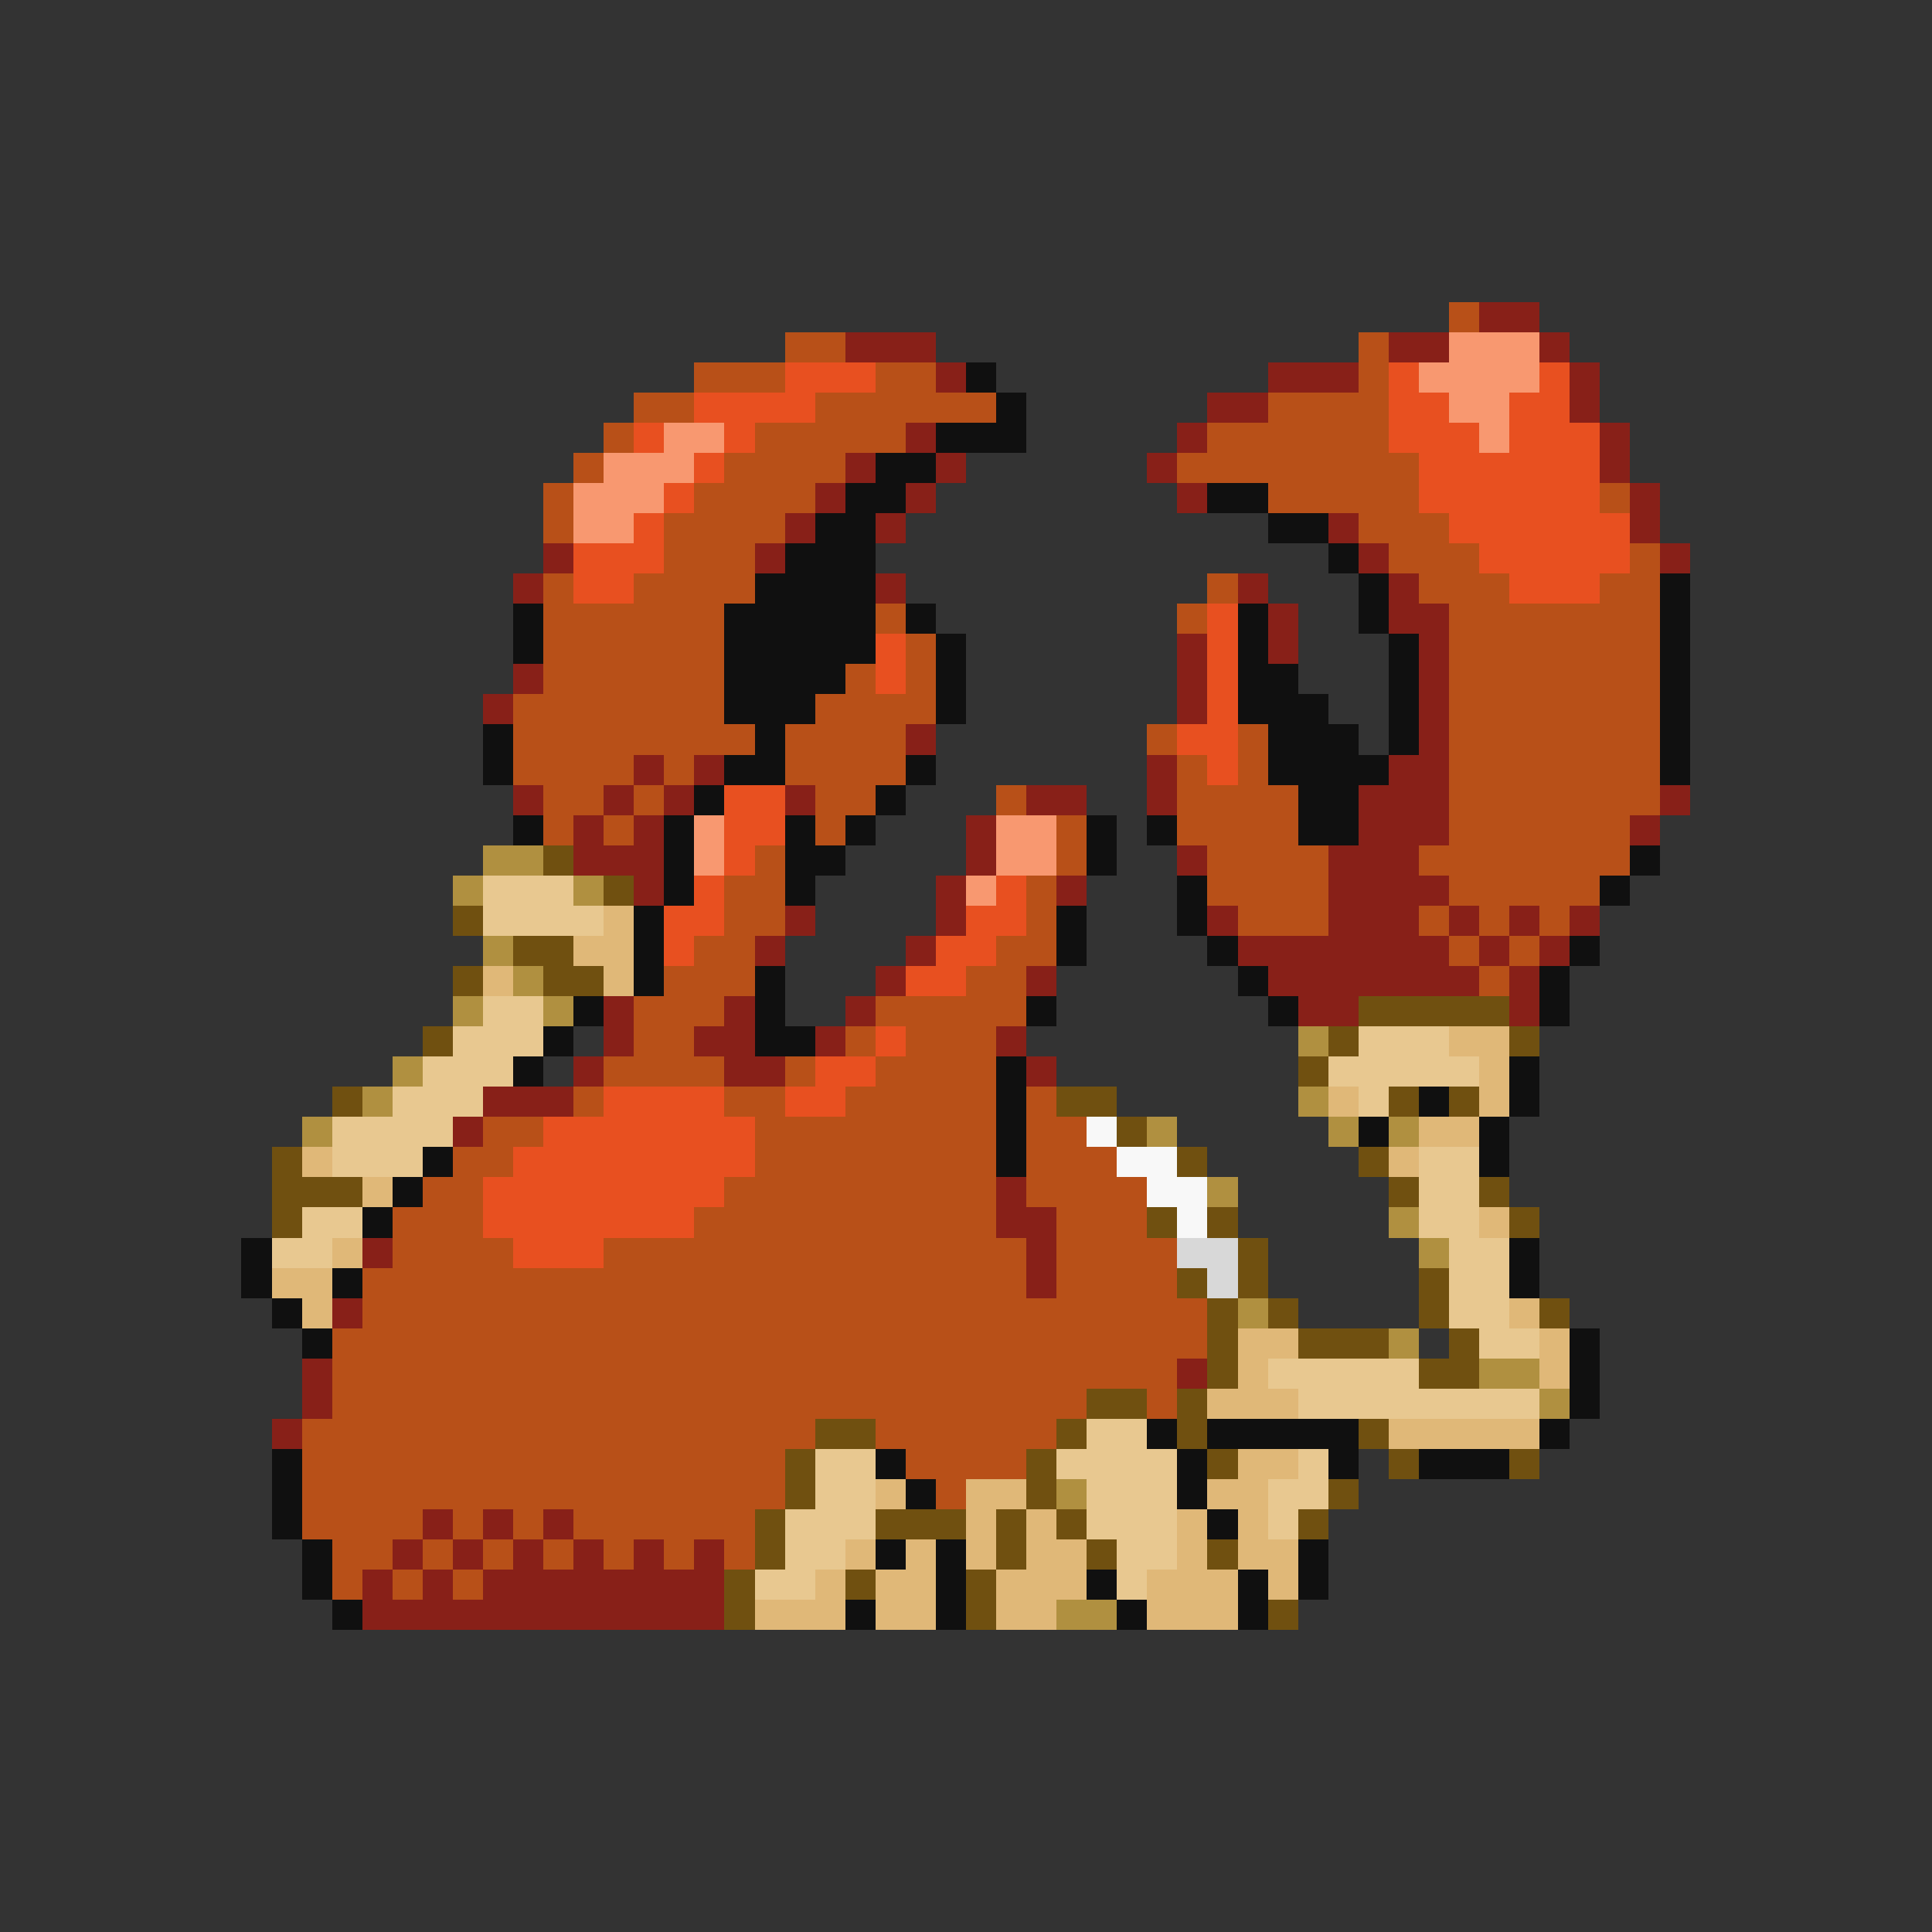 <svg xmlns="http://www.w3.org/2000/svg" viewBox="0 -0.5 64 64" shape-rendering="crispEdges">
<rect x="0" y="-0.5" width="64" height="64" fill="#333333" stroke="none"/>
<path stroke="#b85018" d="M48 10h1M26 11h2M45 11h1M23 12h3M29 12h2M45 12h1M21 13h2M27 13h6M42 13h4M20 14h1M25 14h5M40 14h6M19 15h1M24 15h4M39 15h8M18 16h1M23 16h4M42 16h5M53 16h1M18 17h1M22 17h4M45 17h3M22 18h3M46 18h3M54 18h1M18 19h1M21 19h4M40 19h1M47 19h3M53 19h2M18 20h6M29 20h1M39 20h1M48 20h7M18 21h6M30 21h1M48 21h7M18 22h6M28 22h1M30 22h1M48 22h7M17 23h7M27 23h4M48 23h7M17 24h8M26 24h4M38 24h1M41 24h1M48 24h7M17 25h4M22 25h1M26 25h4M39 25h1M41 25h1M48 25h7M18 26h2M21 26h1M27 26h2M33 26h1M39 26h4M48 26h7M18 27h1M20 27h1M27 27h1M35 27h1M39 27h4M48 27h6M25 28h1M35 28h1M40 28h4M47 28h7M24 29h2M34 29h1M40 29h4M48 29h5M24 30h2M34 30h1M41 30h3M47 30h1M49 30h1M51 30h1M23 31h2M33 31h2M48 31h1M50 31h1M22 32h3M32 32h2M49 32h1M21 33h3M29 33h5M21 34h2M28 34h1M30 34h3M20 35h4M26 35h1M29 35h4M19 36h1M24 36h2M28 36h5M34 36h1M16 37h2M25 37h8M34 37h2M15 38h2M25 38h8M34 38h3M14 39h2M24 39h9M34 39h4M13 40h3M23 40h10M35 40h3M13 41h4M20 41h14M35 41h4M12 42h22M35 42h4M12 43h28M11 44h29M11 45h28M11 46h25M38 46h1M10 47h17M29 47h6M10 48h16M30 48h4M10 49h16M31 49h1M10 50h4M15 50h1M17 50h1M19 50h6M11 51h2M14 51h1M16 51h1M18 51h1M20 51h1M22 51h1M24 51h1M11 52h1M13 52h1M15 52h1" />
<path stroke="#882018" d="M49 10h2M28 11h3M46 11h2M51 11h1M31 12h1M42 12h3M52 12h1M40 13h2M52 13h1M30 14h1M39 14h1M53 14h1M28 15h1M31 15h1M38 15h1M53 15h1M27 16h1M30 16h1M39 16h1M54 16h1M26 17h1M29 17h1M44 17h1M54 17h1M18 18h1M25 18h1M45 18h1M55 18h1M17 19h1M29 19h1M41 19h1M46 19h1M42 20h1M46 20h2M39 21h1M42 21h1M47 21h1M17 22h1M39 22h1M47 22h1M16 23h1M39 23h1M47 23h1M30 24h1M47 24h1M21 25h1M23 25h1M38 25h1M46 25h2M17 26h1M20 26h1M22 26h1M26 26h1M34 26h2M38 26h1M45 26h3M55 26h1M19 27h1M21 27h1M32 27h1M45 27h3M54 27h1M19 28h3M32 28h1M39 28h1M44 28h3M21 29h1M31 29h1M35 29h1M44 29h4M26 30h1M31 30h1M40 30h1M44 30h3M48 30h1M50 30h1M52 30h1M25 31h1M30 31h1M41 31h7M49 31h1M51 31h1M29 32h1M34 32h1M42 32h7M50 32h1M20 33h1M24 33h1M28 33h1M43 33h2M50 33h1M20 34h1M23 34h2M27 34h1M33 34h1M19 35h1M24 35h2M34 35h1M16 36h3M15 37h1M33 39h1M33 40h2M12 41h1M34 41h1M34 42h1M11 43h1M10 45h1M39 45h1M10 46h1M9 47h1M14 50h1M16 50h1M18 50h1M13 51h1M15 51h1M17 51h1M19 51h1M21 51h1M23 51h1M12 52h1M14 52h1M16 52h8M12 53h12" />
<path stroke="#f89870" d="M48 11h3M47 12h4M48 13h2M22 14h2M49 14h1M20 15h3M19 16h3M19 17h2M23 27h1M33 27h2M23 28h1M33 28h2M32 29h1" />
<path stroke="#e85020" d="M26 12h3M46 12h1M51 12h1M23 13h4M46 13h2M50 13h2M21 14h1M24 14h1M46 14h3M50 14h3M23 15h1M47 15h6M22 16h1M47 16h6M21 17h1M48 17h6M19 18h3M49 18h5M19 19h2M50 19h3M40 20h1M29 21h1M40 21h1M29 22h1M40 22h1M40 23h1M39 24h2M40 25h1M24 26h2M24 27h2M24 28h1M23 29h1M33 29h1M22 30h2M32 30h2M22 31h1M31 31h2M30 32h2M29 34h1M27 35h2M20 36h4M26 36h2M18 37h7M17 38h8M16 39h8M16 40h7M17 41h3" />
<path stroke="#101010" d="M32 12h1M33 13h1M31 14h3M29 15h2M28 16h2M40 16h2M27 17h2M42 17h2M26 18h3M44 18h1M25 19h4M45 19h1M55 19h1M17 20h1M24 20h5M30 20h1M41 20h1M45 20h1M55 20h1M17 21h1M24 21h5M31 21h1M41 21h1M46 21h1M55 21h1M24 22h4M31 22h1M41 22h2M46 22h1M55 22h1M24 23h3M31 23h1M41 23h3M46 23h1M55 23h1M16 24h1M25 24h1M42 24h3M46 24h1M55 24h1M16 25h1M24 25h2M30 25h1M42 25h4M55 25h1M23 26h1M29 26h1M43 26h2M17 27h1M22 27h1M26 27h1M28 27h1M36 27h1M38 27h1M43 27h2M22 28h1M26 28h2M36 28h1M54 28h1M22 29h1M26 29h1M39 29h1M53 29h1M21 30h1M35 30h1M39 30h1M21 31h1M35 31h1M40 31h1M52 31h1M21 32h1M25 32h1M41 32h1M51 32h1M19 33h1M25 33h1M34 33h1M42 33h1M51 33h1M18 34h1M25 34h2M17 35h1M33 35h1M50 35h1M33 36h1M47 36h1M50 36h1M33 37h1M45 37h1M49 37h1M14 38h1M33 38h1M49 38h1M13 39h1M12 40h1M8 41h1M50 41h1M8 42h1M11 42h1M50 42h1M9 43h1M10 44h1M52 44h1M52 45h1M52 46h1M38 47h1M40 47h5M51 47h1M9 48h1M29 48h1M39 48h1M44 48h1M47 48h3M9 49h1M30 49h1M39 49h1M9 50h1M40 50h1M10 51h1M29 51h1M31 51h1M43 51h1M10 52h1M31 52h1M36 52h1M41 52h1M43 52h1M11 53h1M28 53h1M31 53h1M37 53h1M41 53h1" />
<path stroke="#b09040" d="M16 28h2M15 29h1M19 29h1M16 31h1M17 32h1M15 33h1M18 33h1M43 34h1M13 35h1M12 36h1M43 36h1M10 37h1M38 37h1M44 37h1M46 37h1M40 39h1M46 40h1M47 41h1M41 43h1M46 44h1M49 45h2M51 46h1M35 49h1M35 53h2" />
<path stroke="#705010" d="M18 28h1M20 29h1M15 30h1M17 31h2M15 32h1M18 32h2M45 33h5M14 34h1M44 34h1M50 34h1M43 35h1M11 36h1M35 36h2M46 36h1M48 36h1M37 37h1M9 38h1M39 38h1M45 38h1M9 39h3M46 39h1M49 39h1M9 40h1M38 40h1M40 40h1M50 40h1M41 41h1M39 42h1M41 42h1M47 42h1M40 43h1M42 43h1M47 43h1M51 43h1M40 44h1M43 44h3M48 44h1M40 45h1M47 45h2M36 46h2M39 46h1M27 47h2M35 47h1M39 47h1M45 47h1M26 48h1M34 48h1M40 48h1M46 48h1M50 48h1M26 49h1M34 49h1M44 49h1M25 50h1M29 50h3M33 50h1M35 50h1M43 50h1M25 51h1M33 51h1M36 51h1M40 51h1M24 52h1M28 52h1M32 52h1M24 53h1M32 53h1M42 53h1" />
<path stroke="#e8c890" d="M16 29h3M16 30h4M16 33h2M15 34h3M45 34h3M14 35h3M44 35h5M13 36h3M45 36h1M11 37h4M11 38h3M47 38h2M47 39h2M10 40h2M47 40h2M9 41h2M48 41h2M48 42h2M48 43h2M49 44h2M42 45h5M43 46h8M36 47h2M27 48h2M35 48h4M43 48h1M27 49h2M36 49h3M42 49h2M26 50h3M36 50h3M42 50h1M26 51h2M37 51h2M25 52h2M37 52h1" />
<path stroke="#e0b878" d="M20 30h1M19 31h2M16 32h1M20 32h1M48 34h2M49 35h1M44 36h1M49 36h1M47 37h2M10 38h1M46 38h1M12 39h1M49 40h1M11 41h1M9 42h2M10 43h1M50 43h1M41 44h2M51 44h1M41 45h1M51 45h1M40 46h3M46 47h5M41 48h2M29 49h1M32 49h2M40 49h2M32 50h1M34 50h1M39 50h1M41 50h1M28 51h1M30 51h1M32 51h1M34 51h2M39 51h1M41 51h2M27 52h1M29 52h2M33 52h3M38 52h3M42 52h1M25 53h3M29 53h2M33 53h2M38 53h3" />
<path stroke="#f8f8f8" d="M36 37h1M37 38h2M38 39h2M39 40h1" />
<path stroke="#d8d8d8" d="M39 41h2M40 42h1" />
</svg>